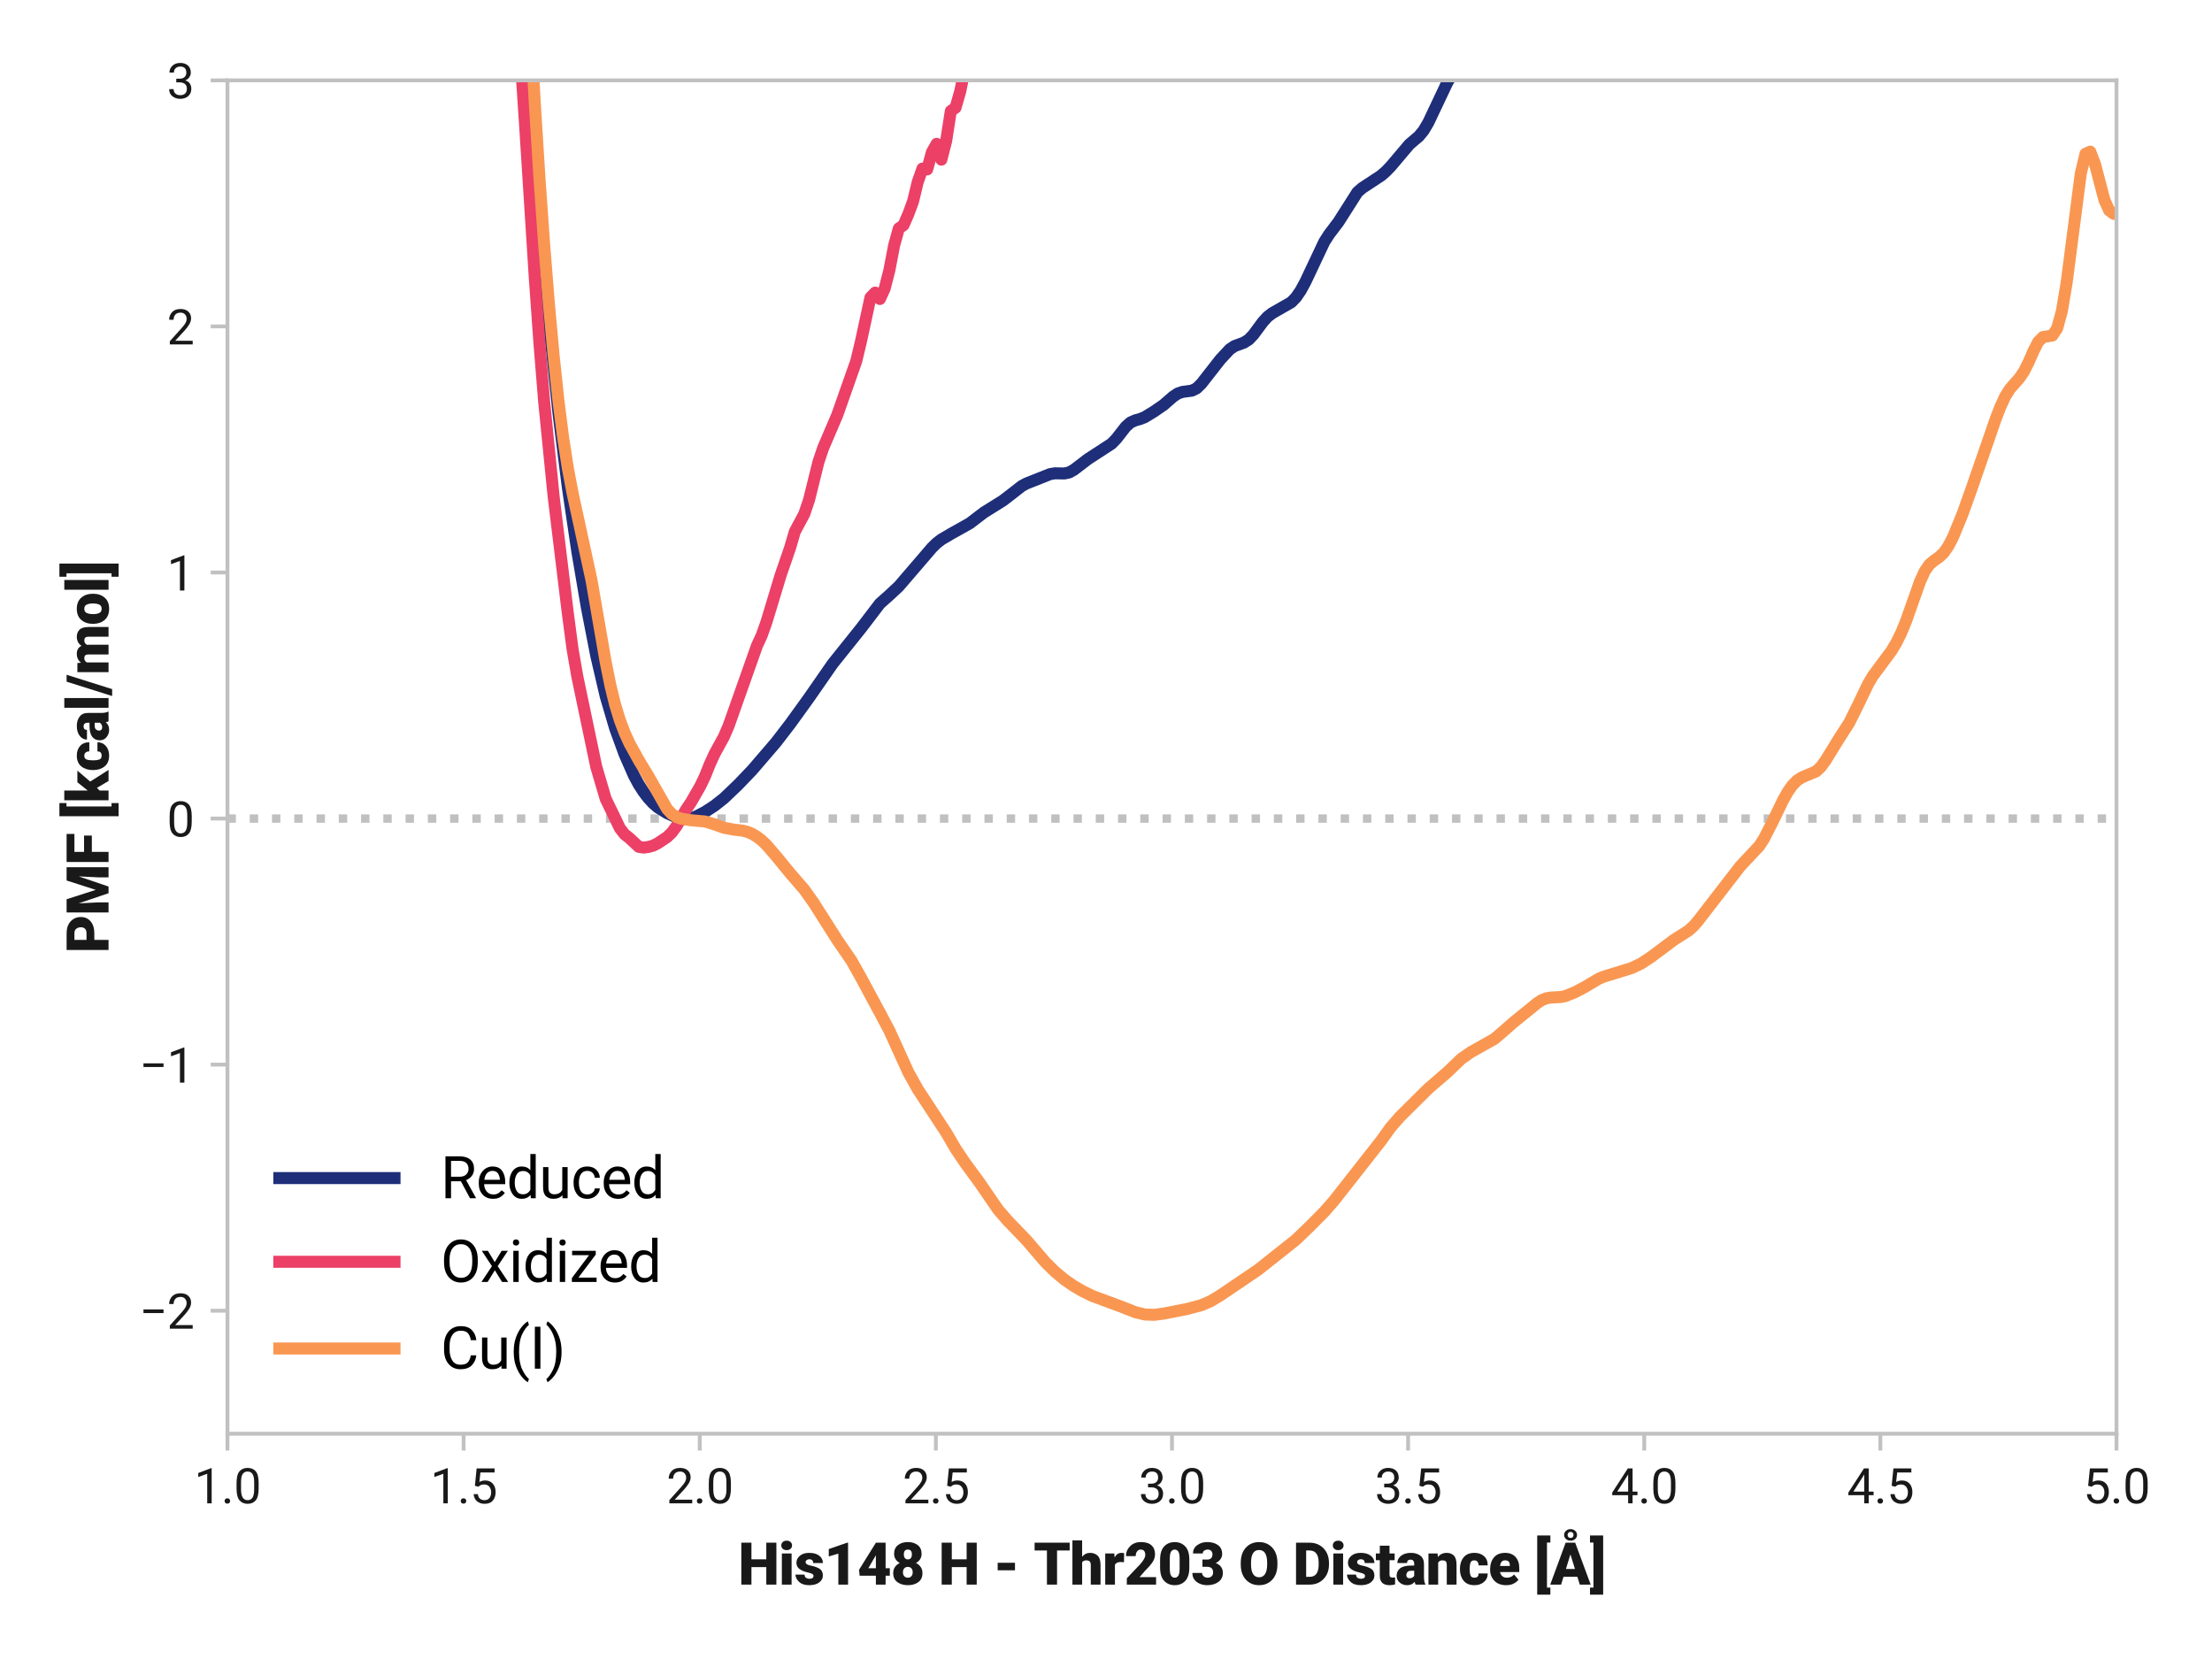 <?xml version="1.0" encoding="utf-8" standalone="no"?>
<!DOCTYPE svg PUBLIC "-//W3C//DTD SVG 1.1//EN"
  "http://www.w3.org/Graphics/SVG/1.1/DTD/svg11.dtd">
<svg xmlns:xlink="http://www.w3.org/1999/xlink" width="460.8pt" height="345.6pt" viewBox="0 0 460.8 345.6" xmlns="http://www.w3.org/2000/svg" version="1.1">
 <defs>
  <style type="text/css">*{stroke-linejoin: round; stroke-linecap: butt}</style>
 </defs>
 <g id="figure_1">
  <g id="patch_1">
   <path d="M 0 345.6 
L 460.8 345.6 
L 460.8 0 
L 0 0 
z
" style="fill: #ffffff"/>
  </g>
  <g id="axes_1">
   <g id="patch_2">
    <path d="M 47.387 298.672 
L 440.906 298.672 
L 440.906 16.74 
L 47.387 16.74 
z
" style="fill: #ffffff"/>
   </g>
   <g id="line2d_1">
    <path d="M 47.387 170.521 
L 440.906 170.521 
" clip-path="url(#p31563ee49c)" style="fill: none; stroke-dasharray: 1.75,2.888; stroke-dashoffset: 0; stroke: #c0c0c0; stroke-width: 1.75"/>
   </g>
   <g id="line2d_2">
    <path d="M 109.191 -1 
L 110.42 16.964 
L 112.39 43.544 
L 114.36 66.877 
L 116.329 85.94 
L 118.299 101.595 
L 120.269 114.909 
L 122.239 126.47 
L 124.208 136.591 
L 126.178 145.04 
L 128.148 151.733 
L 130.118 157.136 
L 132.088 161.613 
L 133.072 163.429 
L 134.057 164.957 
L 135.042 166.243 
L 136.027 167.316 
L 137.012 168.18 
L 138.982 169.406 
L 140.952 170.285 
L 141.936 170.549 
L 142.921 170.617 
L 143.906 170.474 
L 144.891 170.149 
L 146.861 169.139 
L 148.831 167.854 
L 150.801 166.306 
L 153.755 163.484 
L 156.71 160.398 
L 161.634 154.666 
L 164.589 150.825 
L 168.529 145.369 
L 173.453 138.274 
L 179.362 130.896 
L 183.302 125.735 
L 185.272 123.984 
L 187.241 122.146 
L 193.151 115.263 
L 194.136 114.115 
L 195.121 113.145 
L 196.105 112.387 
L 198.075 111.227 
L 202.015 109.015 
L 204.969 106.759 
L 208.909 104.301 
L 210.879 102.787 
L 212.849 101.247 
L 213.834 100.717 
L 218.758 98.765 
L 219.743 98.598 
L 221.713 98.632 
L 222.698 98.432 
L 223.682 97.895 
L 226.637 95.637 
L 231.562 92.432 
L 232.546 91.42 
L 234.516 88.892 
L 235.501 88.014 
L 236.486 87.571 
L 237.471 87.301 
L 238.456 86.915 
L 240.426 85.709 
L 242.395 84.352 
L 244.365 82.635 
L 245.35 81.977 
L 246.335 81.639 
L 248.305 81.378 
L 249.29 80.887 
L 250.274 79.919 
L 254.214 74.879 
L 256.184 72.76 
L 257.169 72.098 
L 259.138 71.373 
L 260.123 70.751 
L 261.108 69.72 
L 263.078 67.056 
L 264.063 65.978 
L 265.048 65.225 
L 268.987 62.974 
L 269.972 61.962 
L 270.957 60.525 
L 271.942 58.712 
L 275.882 50.368 
L 276.867 48.83 
L 278.836 46.232 
L 282.776 40.038 
L 283.761 39.177 
L 287.7 36.584 
L 288.685 35.729 
L 289.67 34.714 
L 293.61 30.062 
L 295.579 28.388 
L 296.564 27.191 
L 297.549 25.529 
L 301.489 17.202 
L 302.474 15.571 
L 303.459 13.609 
L 304.443 11.04 
L 306.413 5.059 
L 308.383 0.208 
L 308.915 -1 
L 308.915 -1 
" clip-path="url(#p31563ee49c)" style="fill: none; stroke: #1e2e79; stroke-width: 2.5; stroke-linecap: square"/>
   </g>
   <g id="line2d_3">
    <path d="M 107.598 -1 
L 109.435 26.844 
L 111.405 57.852 
L 112.39 71.709 
L 113.375 83.857 
L 115.344 103.528 
L 118.299 127.832 
L 119.284 135.273 
L 120.269 140.939 
L 124.208 159.723 
L 126.178 166.418 
L 128.148 170.471 
L 129.133 172.533 
L 130.118 173.798 
L 131.103 174.575 
L 133.072 176.409 
L 134.057 176.569 
L 135.042 176.436 
L 136.027 176.18 
L 137.012 175.68 
L 138.982 174.371 
L 139.967 173.409 
L 140.952 172.071 
L 142.921 168.646 
L 143.906 167.198 
L 145.876 163.775 
L 146.861 161.715 
L 147.846 159.241 
L 148.831 157.084 
L 150.801 153.482 
L 151.785 151.205 
L 157.695 134.497 
L 158.68 132.369 
L 159.665 129.589 
L 162.619 119.84 
L 164.589 114.114 
L 165.574 110.751 
L 167.544 107.071 
L 168.529 104.173 
L 170.498 96.234 
L 171.483 93.318 
L 174.438 86.399 
L 178.377 75.205 
L 179.362 71.094 
L 181.332 61.972 
L 182.317 60.954 
L 183.302 62.284 
L 184.287 60.14 
L 185.272 56.295 
L 186.257 51.145 
L 187.241 47.586 
L 188.226 46.895 
L 189.211 44.641 
L 190.196 41.978 
L 191.181 37.916 
L 192.166 35.118 
L 193.151 35.289 
L 194.136 31.696 
L 195.121 29.965 
L 196.105 33.259 
L 197.09 29.414 
L 198.075 23.127 
L 199.06 22.427 
L 200.045 18.979 
L 201.03 14.157 
L 202.015 5.749 
L 202.614 -1 
M 204.724 -1 
L 204.969 1.162 
L 205.954 4.776 
L 206.939 1.789 
L 207.588 -1 
L 207.588 -1 
" clip-path="url(#p31563ee49c)" style="fill: none; stroke: #ec4067; stroke-width: 2.5; stroke-linecap: square"/>
   </g>
   <g id="matplotlib.axis_1">
    <g id="xtick_1">
     <g id="line2d_4">
      <defs>
       <path id="md564993b83" d="M 0 0 
L 0 3.5 
" style="stroke: #c2c1c1; stroke-width: 0.8"/>
      </defs>
      <g>
       <use xlink:href="#md564993b83" x="47.387" y="298.672" style="fill: #c2c1c1; stroke: #c2c1c1; stroke-width: 0.8"/>
      </g>
     </g>
     <g id="text_1">
      <!-- 1.0 -->
      <g style="fill: #191919" transform="translate(40.448 313.172) scale(0.1 -0.1)">
       <defs>
        <path id="Roboto-Regular-31" d="M 2278 4575 
L 2278 0 
L 1700 0 
L 1700 3853 
L 534 3428 
L 534 3950 
L 2188 4575 
L 2278 4575 
z
" transform="scale(0.016)"/>
        <path id="Roboto-Regular-2e" d="M 450 306 
Q 450 453 542 554 
Q 634 656 809 656 
Q 984 656 1076 554 
Q 1169 453 1169 306 
Q 1169 163 1076 62 
Q 984 -38 809 -38 
Q 634 -38 542 62 
Q 450 163 450 306 
z
" transform="scale(0.016)"/>
        <path id="Roboto-Regular-30" d="M 3234 1944 
Q 3234 825 2848 381 
Q 2463 -63 1800 -63 
Q 1156 -63 764 368 
Q 372 800 359 1872 
L 359 2638 
Q 359 3753 750 4183 
Q 1141 4613 1794 4613 
Q 2447 4613 2834 4195 
Q 3222 3778 3234 2709 
L 3234 1944 
z
M 2653 2734 
Q 2653 3503 2434 3822 
Q 2216 4141 1794 4141 
Q 1388 4141 1167 3831 
Q 947 3522 941 2778 
L 941 1850 
Q 941 1088 1164 750 
Q 1388 413 1800 413 
Q 2222 413 2436 745 
Q 2650 1078 2653 1825 
L 2653 2734 
z
" transform="scale(0.016)"/>
       </defs>
       <use xlink:href="#Roboto-Regular-31"/>
       <use xlink:href="#Roboto-Regular-2e" x="56.201"/>
       <use xlink:href="#Roboto-Regular-30" x="82.568"/>
      </g>
     </g>
    </g>
    <g id="xtick_2">
     <g id="line2d_5">
      <g>
       <use xlink:href="#md564993b83" x="96.577" y="298.672" style="fill: #c2c1c1; stroke: #c2c1c1; stroke-width: 0.8"/>
      </g>
     </g>
     <g id="text_2">
      <!-- 1.5 -->
      <g style="fill: #191919" transform="translate(89.638 313.172) scale(0.1 -0.1)">
       <defs>
        <path id="Roboto-Regular-35" d="M 1109 2166 
L 647 2284 
L 875 4550 
L 3209 4550 
L 3209 4016 
L 1366 4016 
L 1228 2778 
Q 1572 2975 1988 2975 
Q 2616 2975 2980 2561 
Q 3344 2147 3344 1450 
Q 3344 797 2987 367 
Q 2631 -63 1903 -63 
Q 1350 -63 947 248 
Q 544 559 481 1197 
L 1031 1197 
Q 1141 413 1903 413 
Q 2313 413 2538 691 
Q 2763 969 2763 1444 
Q 2763 1872 2527 2164 
Q 2291 2456 1853 2456 
Q 1563 2456 1413 2378 
Q 1263 2300 1109 2166 
z
" transform="scale(0.016)"/>
       </defs>
       <use xlink:href="#Roboto-Regular-31"/>
       <use xlink:href="#Roboto-Regular-2e" x="56.201"/>
       <use xlink:href="#Roboto-Regular-35" x="82.568"/>
      </g>
     </g>
    </g>
    <g id="xtick_3">
     <g id="line2d_6">
      <g>
       <use xlink:href="#md564993b83" x="145.767" y="298.672" style="fill: #c2c1c1; stroke: #c2c1c1; stroke-width: 0.8"/>
      </g>
     </g>
     <g id="text_3">
      <!-- 2.0 -->
      <g style="fill: #191919" transform="translate(138.828 313.172) scale(0.1 -0.1)">
       <defs>
        <path id="Roboto-Regular-32" d="M 3359 475 
L 3359 0 
L 381 0 
L 381 416 
L 1925 2134 
Q 2306 2566 2439 2819 
Q 2572 3072 2572 3328 
Q 2572 3663 2364 3900 
Q 2156 4138 1778 4138 
Q 1322 4138 1097 3878 
Q 872 3619 872 3213 
L 294 3213 
Q 294 3788 672 4200 
Q 1050 4613 1778 4613 
Q 2422 4613 2786 4278 
Q 3150 3944 3150 3397 
Q 3150 2997 2903 2592 
Q 2656 2188 2297 1797 
L 1078 475 
L 3359 475 
z
" transform="scale(0.016)"/>
       </defs>
       <use xlink:href="#Roboto-Regular-32"/>
       <use xlink:href="#Roboto-Regular-2e" x="56.201"/>
       <use xlink:href="#Roboto-Regular-30" x="82.568"/>
      </g>
     </g>
    </g>
    <g id="xtick_4">
     <g id="line2d_7">
      <g>
       <use xlink:href="#md564993b83" x="194.956" y="298.672" style="fill: #c2c1c1; stroke: #c2c1c1; stroke-width: 0.8"/>
      </g>
     </g>
     <g id="text_4">
      <!-- 2.5 -->
      <g style="fill: #191919" transform="translate(188.017 313.172) scale(0.1 -0.1)">
       <use xlink:href="#Roboto-Regular-32"/>
       <use xlink:href="#Roboto-Regular-2e" x="56.201"/>
       <use xlink:href="#Roboto-Regular-35" x="82.568"/>
      </g>
     </g>
    </g>
    <g id="xtick_5">
     <g id="line2d_8">
      <g>
       <use xlink:href="#md564993b83" x="244.146" y="298.672" style="fill: #c2c1c1; stroke: #c2c1c1; stroke-width: 0.8"/>
      </g>
     </g>
     <g id="text_5">
      <!-- 3.0 -->
      <g style="fill: #191919" transform="translate(237.207 313.172) scale(0.1 -0.1)">
       <defs>
        <path id="Roboto-Regular-33" d="M 1222 2084 
L 1222 2559 
L 1647 2559 
Q 2094 2563 2312 2784 
Q 2531 3006 2531 3338 
Q 2531 4138 1738 4138 
Q 1369 4138 1141 3927 
Q 913 3716 913 3359 
L 334 3359 
Q 334 3881 720 4247 
Q 1106 4613 1738 4613 
Q 2353 4613 2733 4286 
Q 3113 3959 3113 3325 
Q 3113 3072 2942 2784 
Q 2772 2497 2397 2338 
Q 2850 2191 3015 1884 
Q 3181 1578 3181 1269 
Q 3181 631 2768 284 
Q 2356 -63 1741 -63 
Q 1147 -63 722 267 
Q 297 597 297 1203 
L 875 1203 
Q 875 844 1108 628 
Q 1341 413 1741 413 
Q 2138 413 2369 622 
Q 2600 831 2600 1256 
Q 2600 1681 2337 1882 
Q 2075 2084 1634 2084 
L 1222 2084 
z
" transform="scale(0.016)"/>
       </defs>
       <use xlink:href="#Roboto-Regular-33"/>
       <use xlink:href="#Roboto-Regular-2e" x="56.201"/>
       <use xlink:href="#Roboto-Regular-30" x="82.568"/>
      </g>
     </g>
    </g>
    <g id="xtick_6">
     <g id="line2d_9">
      <g>
       <use xlink:href="#md564993b83" x="293.336" y="298.672" style="fill: #c2c1c1; stroke: #c2c1c1; stroke-width: 0.8"/>
      </g>
     </g>
     <g id="text_6">
      <!-- 3.5 -->
      <g style="fill: #191919" transform="translate(286.397 313.172) scale(0.1 -0.1)">
       <use xlink:href="#Roboto-Regular-33"/>
       <use xlink:href="#Roboto-Regular-2e" x="56.201"/>
       <use xlink:href="#Roboto-Regular-35" x="82.568"/>
      </g>
     </g>
    </g>
    <g id="xtick_7">
     <g id="line2d_10">
      <g>
       <use xlink:href="#md564993b83" x="342.526" y="298.672" style="fill: #c2c1c1; stroke: #c2c1c1; stroke-width: 0.8"/>
      </g>
     </g>
     <g id="text_7">
      <!-- 4.0 -->
      <g style="fill: #191919" transform="translate(335.587 313.172) scale(0.1 -0.1)">
       <defs>
        <path id="Roboto-Regular-34" d="M 166 1397 
L 2203 4550 
L 2819 4550 
L 2819 1531 
L 3453 1531 
L 3453 1056 
L 2819 1056 
L 2819 0 
L 2241 0 
L 2241 1056 
L 166 1056 
L 166 1397 
z
M 822 1531 
L 2241 1531 
L 2241 3766 
L 2169 3638 
L 822 1531 
z
" transform="scale(0.016)"/>
       </defs>
       <use xlink:href="#Roboto-Regular-34"/>
       <use xlink:href="#Roboto-Regular-2e" x="56.201"/>
       <use xlink:href="#Roboto-Regular-30" x="82.568"/>
      </g>
     </g>
    </g>
    <g id="xtick_8">
     <g id="line2d_11">
      <g>
       <use xlink:href="#md564993b83" x="391.716" y="298.672" style="fill: #c2c1c1; stroke: #c2c1c1; stroke-width: 0.8"/>
      </g>
     </g>
     <g id="text_8">
      <!-- 4.5 -->
      <g style="fill: #191919" transform="translate(384.777 313.172) scale(0.1 -0.1)">
       <use xlink:href="#Roboto-Regular-34"/>
       <use xlink:href="#Roboto-Regular-2e" x="56.201"/>
       <use xlink:href="#Roboto-Regular-35" x="82.568"/>
      </g>
     </g>
    </g>
    <g id="xtick_9">
     <g id="line2d_12">
      <g>
       <use xlink:href="#md564993b83" x="440.906" y="298.672" style="fill: #c2c1c1; stroke: #c2c1c1; stroke-width: 0.8"/>
      </g>
     </g>
     <g id="text_9">
      <!-- 5.0 -->
      <g style="fill: #191919" transform="translate(433.966 313.172) scale(0.1 -0.1)">
       <use xlink:href="#Roboto-Regular-35"/>
       <use xlink:href="#Roboto-Regular-2e" x="56.201"/>
       <use xlink:href="#Roboto-Regular-30" x="82.568"/>
      </g>
     </g>
    </g>
    <g id="text_10">
     <!-- His148 H - Thr203 O Distance [Å] -->
     <g style="fill: #191919" transform="translate(153.766 330.103) scale(0.12 -0.12)">
      <defs>
       <path id="Roboto-Black-48" d="M 3056 0 
L 3056 1900 
L 1444 1900 
L 1444 0 
L 347 0 
L 347 4550 
L 1444 4550 
L 1444 2744 
L 3056 2744 
L 3056 4550 
L 4150 4550 
L 4150 0 
L 3056 0 
z
" transform="scale(0.016)"/>
       <path id="Roboto-Black-69" d="M 291 4253 
Q 291 4478 453 4622 
Q 616 4766 875 4766 
Q 1134 4766 1296 4622 
Q 1459 4478 1459 4253 
Q 1459 4028 1296 3884 
Q 1134 3741 875 3741 
Q 616 3741 453 3884 
Q 291 4028 291 4253 
z
M 1409 3381 
L 1409 0 
L 353 0 
L 353 3381 
L 1409 3381 
z
" transform="scale(0.016)"/>
       <path id="Roboto-Black-73" d="M 2069 950 
Q 2069 1084 1920 1167 
Q 1772 1250 1391 1334 
Q 897 1444 556 1689 
Q 216 1934 216 2375 
Q 216 2803 580 3123 
Q 944 3444 1609 3444 
Q 2291 3444 2689 3137 
Q 3088 2831 3088 2344 
L 2034 2344 
Q 2034 2750 1606 2750 
Q 1444 2750 1328 2662 
Q 1213 2575 1213 2428 
Q 1213 2166 1773 2059 
Q 2334 1953 2709 1728 
Q 3084 1503 3084 981 
Q 3084 534 2686 235 
Q 2288 -63 1606 -63 
Q 878 -63 495 306 
Q 113 675 113 1084 
L 1094 1084 
Q 1103 850 1251 742 
Q 1400 634 1634 634 
Q 2069 634 2069 950 
z
" transform="scale(0.016)"/>
       <path id="Roboto-Black-31" d="M 2613 4550 
L 2613 0 
L 1559 0 
L 1559 3363 
L 522 3059 
L 522 3859 
L 2516 4550 
L 2613 4550 
z
" transform="scale(0.016)"/>
       <path id="Roboto-Black-34" d="M 184 1609 
L 2009 4544 
L 2009 4550 
L 3063 4550 
L 3063 1778 
L 3522 1778 
L 3522 966 
L 3063 966 
L 3063 0 
L 2009 0 
L 2009 966 
L 247 966 
L 184 1609 
z
M 1191 1778 
L 2009 1778 
L 2009 3184 
L 1941 3072 
L 1191 1778 
z
" transform="scale(0.016)"/>
       <path id="Roboto-Black-38" d="M 3441 1253 
Q 3441 600 2992 268 
Q 2544 -63 1859 -63 
Q 1178 -63 722 268 
Q 266 600 266 1253 
Q 266 1631 459 1911 
Q 653 2191 981 2347 
Q 694 2500 528 2753 
Q 363 3006 363 3334 
Q 363 3959 783 4287 
Q 1203 4616 1853 4616 
Q 2509 4616 2928 4287 
Q 3347 3959 3347 3334 
Q 3347 3006 3183 2751 
Q 3019 2497 2734 2344 
Q 3059 2188 3250 1909 
Q 3441 1631 3441 1253 
z
M 2294 3278 
Q 2294 3803 1853 3803 
Q 1419 3803 1419 3278 
Q 1419 3034 1530 2884 
Q 1641 2734 1859 2734 
Q 2078 2734 2186 2884 
Q 2294 3034 2294 3278 
z
M 2381 1338 
Q 2381 1616 2237 1769 
Q 2094 1922 1853 1922 
Q 1619 1922 1470 1769 
Q 1322 1616 1322 1338 
Q 1322 1063 1470 906 
Q 1619 750 1859 750 
Q 2097 750 2239 906 
Q 2381 1063 2381 1338 
z
" transform="scale(0.016)"/>
       <path id="Roboto-Black-20" transform="scale(0.016)"/>
       <path id="Roboto-Black-2d" d="M 2353 2369 
L 2353 1553 
L 475 1553 
L 475 2369 
L 2353 2369 
z
" transform="scale(0.016)"/>
       <path id="Roboto-Black-54" d="M 116 3703 
L 116 4550 
L 3919 4550 
L 3919 3703 
L 2550 3703 
L 2550 0 
L 1453 0 
L 1453 3703 
L 116 3703 
z
" transform="scale(0.016)"/>
       <path id="Roboto-Black-68" d="M 1784 2631 
Q 1466 2631 1328 2428 
L 1328 0 
L 275 0 
L 275 4800 
L 1328 4800 
L 1328 3022 
Q 1669 3444 2191 3444 
Q 2691 3444 3006 3144 
Q 3322 2844 3325 2116 
L 3325 0 
L 2266 0 
L 2266 2106 
Q 2266 2416 2139 2523 
Q 2013 2631 1784 2631 
z
" transform="scale(0.016)"/>
       <path id="Roboto-Black-72" d="M 1994 2453 
Q 1500 2453 1359 2144 
L 1359 0 
L 306 0 
L 306 3381 
L 1291 3381 
L 1325 2950 
Q 1591 3444 2069 3444 
Q 2244 3444 2359 3406 
L 2341 2428 
L 1994 2453 
z
" transform="scale(0.016)"/>
       <path id="Roboto-Black-32" d="M 3456 813 
L 3456 0 
L 281 0 
L 281 688 
L 1744 2225 
Q 2284 2847 2284 3203 
Q 2284 3803 1784 3803 
Q 1538 3803 1391 3598 
Q 1244 3394 1244 3088 
L 188 3088 
Q 188 3716 636 4166 
Q 1084 4616 1809 4616 
Q 2563 4616 2952 4267 
Q 3341 3919 3341 3297 
Q 3341 2822 3052 2409 
Q 2763 1997 2250 1491 
L 1663 813 
L 3456 813 
z
" transform="scale(0.016)"/>
       <path id="Roboto-Black-30" d="M 3441 1859 
Q 3441 875 3000 406 
Q 2559 -63 1859 -63 
Q 1156 -63 712 406 
Q 269 875 269 1859 
L 269 2691 
Q 269 3675 709 4144 
Q 1150 4613 1853 4613 
Q 2553 4613 2997 4144 
Q 3441 3675 3441 2691 
L 3441 1859 
z
M 2388 2825 
Q 2388 3369 2244 3584 
Q 2100 3800 1853 3800 
Q 1609 3800 1467 3589 
Q 1325 3378 1322 2850 
L 1322 1731 
Q 1322 1178 1465 964 
Q 1609 750 1859 750 
Q 2100 750 2242 959 
Q 2384 1169 2388 1706 
L 2388 2825 
z
" transform="scale(0.016)"/>
       <path id="Roboto-Black-33" d="M 1241 1931 
L 1241 2716 
L 1738 2716 
Q 2328 2716 2328 3294 
Q 2328 3497 2198 3650 
Q 2069 3803 1791 3803 
Q 1600 3803 1437 3690 
Q 1275 3578 1275 3378 
L 219 3378 
Q 219 3956 681 4286 
Q 1144 4616 1756 4616 
Q 2481 4616 2931 4284 
Q 3381 3953 3381 3316 
Q 3381 3006 3190 2747 
Q 3000 2488 2681 2338 
Q 3041 2206 3248 1939 
Q 3456 1672 3456 1278 
Q 3456 638 2968 287 
Q 2481 -63 1756 -63 
Q 1375 -63 1006 75 
Q 638 213 394 506 
Q 150 800 150 1266 
L 1206 1266 
Q 1206 1047 1379 898 
Q 1553 750 1791 750 
Q 2081 750 2240 909 
Q 2400 1069 2400 1300 
Q 2400 1644 2228 1787 
Q 2056 1931 1753 1931 
L 1241 1931 
z
" transform="scale(0.016)"/>
       <path id="Roboto-Black-4f" d="M 4197 2181 
Q 4197 1138 3640 537 
Q 3084 -63 2213 -63 
Q 1334 -63 776 537 
Q 219 1138 219 2181 
L 219 2366 
Q 219 3409 773 4011 
Q 1328 4613 2206 4613 
Q 3078 4613 3637 4011 
Q 4197 3409 4197 2366 
L 4197 2181 
z
M 3084 2372 
Q 3084 3059 2865 3406 
Q 2647 3753 2206 3753 
Q 1388 3753 1338 2534 
L 1334 2181 
Q 1334 1513 1554 1153 
Q 1775 794 2213 794 
Q 2628 794 2854 1148 
Q 3081 1503 3084 2163 
L 3084 2372 
z
" transform="scale(0.016)"/>
       <path id="Roboto-Black-44" d="M 347 0 
L 347 4550 
L 1809 4550 
Q 2425 4550 2901 4273 
Q 3378 3997 3648 3505 
Q 3919 3013 3919 2369 
L 3919 2178 
Q 3919 1219 3333 611 
Q 2747 3 1831 0 
L 347 0 
z
M 1444 3703 
L 1444 844 
L 1825 844 
Q 2744 844 2797 2028 
L 2800 2375 
Q 2800 3675 1850 3703 
L 1444 3703 
z
" transform="scale(0.016)"/>
       <path id="Roboto-Black-74" d="M 2128 28 
Q 1850 -63 1534 -63 
Q 1025 -63 747 179 
Q 469 422 469 972 
L 469 2650 
L 41 2650 
L 41 3381 
L 469 3381 
L 469 4222 
L 1522 4222 
L 1522 3381 
L 2078 3381 
L 2078 2650 
L 1522 2650 
L 1522 1103 
Q 1522 900 1597 831 
Q 1672 763 1866 763 
Q 2019 763 2128 781 
L 2128 28 
z
" transform="scale(0.016)"/>
       <path id="Roboto-Black-61" d="M 2200 0 
Q 2141 122 2103 303 
Q 1813 -63 1291 -63 
Q 822 -63 483 220 
Q 144 503 144 953 
Q 144 1469 520 1764 
Q 897 2059 1694 2066 
L 2053 2066 
L 2053 2244 
Q 2053 2709 1650 2709 
Q 1275 2709 1275 2341 
L 222 2341 
Q 222 2813 625 3128 
Q 1028 3444 1706 3444 
Q 2309 3444 2711 3142 
Q 3113 2841 3113 2238 
L 3113 766 
Q 3119 306 3256 53 
L 3256 0 
L 2200 0 
z
M 1541 688 
Q 1734 688 1865 770 
Q 1997 853 2053 956 
L 2053 1503 
L 1722 1503 
Q 1425 1503 1311 1351 
Q 1197 1200 1197 1009 
Q 1197 866 1295 777 
Q 1394 688 1541 688 
z
" transform="scale(0.016)"/>
       <path id="Roboto-Black-6e" d="M 1788 2631 
Q 1478 2631 1331 2391 
L 1331 0 
L 278 0 
L 278 3381 
L 1266 3381 
L 1300 2988 
Q 1653 3444 2263 3444 
Q 2731 3444 3026 3156 
Q 3322 2869 3325 2144 
L 3325 0 
L 2266 0 
L 2266 2131 
Q 2266 2438 2141 2534 
Q 2016 2631 1788 2631 
z
" transform="scale(0.016)"/>
       <path id="Roboto-Black-63" d="M 1725 750 
Q 2197 750 2188 1206 
L 3178 1206 
Q 3181 634 2770 285 
Q 2359 -63 1750 -63 
Q 956 -63 561 428 
Q 166 919 166 1653 
L 166 1725 
Q 166 2459 561 2951 
Q 956 3444 1744 3444 
Q 2375 3444 2778 3087 
Q 3181 2731 3178 2088 
L 2188 2088 
Q 2194 2316 2076 2473 
Q 1959 2631 1719 2631 
Q 1400 2631 1309 2372 
Q 1219 2113 1219 1653 
Q 1219 1278 1306 1014 
Q 1394 750 1725 750 
z
" transform="scale(0.016)"/>
       <path id="Roboto-Black-65" d="M 3266 531 
Q 3109 309 2765 123 
Q 2422 -63 1934 -63 
Q 1109 -63 651 421 
Q 194 906 191 1569 
L 191 1697 
Q 191 2438 600 2941 
Q 1009 3444 1822 3444 
Q 2541 3444 2948 2997 
Q 3356 2550 3356 1788 
L 3356 1359 
L 1266 1359 
Q 1322 1078 1512 914 
Q 1703 750 2003 750 
Q 2506 750 2788 1100 
L 3266 531 
z
M 1813 2631 
Q 1544 2631 1422 2457 
Q 1300 2284 1266 2019 
L 2328 2019 
L 2328 2100 
Q 2334 2631 1813 2631 
z
" transform="scale(0.016)"/>
       <path id="Roboto-Black-5b" d="M 1766 5331 
L 1766 4563 
L 1397 4563 
L 1397 -325 
L 1766 -325 
L 1766 -1091 
L 338 -1091 
L 338 5331 
L 1766 5331 
z
" transform="scale(0.016)"/>
       <path id="Roboto-Black-c5" d="M -13 0 
L 1659 4550 
L 2694 4550 
L 4375 0 
L 3194 0 
L 2931 850 
L 1428 850 
L 1166 0 
L -13 0 
z
M 1691 1697 
L 2669 1697 
L 2178 3281 
L 1691 1697 
z
M 1492 5388 
Q 1492 5644 1690 5833 
Q 1889 6022 2192 6022 
Q 2498 6022 2696 5833 
Q 2895 5644 2895 5388 
Q 2895 5132 2696 4949 
Q 2498 4766 2192 4766 
Q 1889 4766 1690 4949 
Q 1492 5132 1492 5388 
z
M 1870 5387 
Q 1870 5250 1956 5156 
Q 2042 5063 2192 5063 
Q 2345 5063 2431 5156 
Q 2517 5250 2517 5387 
Q 2517 5525 2431 5622 
Q 2345 5719 2192 5719 
Q 2042 5719 1956 5622 
Q 1870 5525 1870 5387 
z
" transform="scale(0.016)"/>
       <path id="Roboto-Black-5d" d="M 44 4563 
L 44 5331 
L 1472 5331 
L 1472 -1091 
L 44 -1091 
L 44 -325 
L 419 -325 
L 419 4563 
L 44 4563 
z
" transform="scale(0.016)"/>
      </defs>
      <use xlink:href="#Roboto-Black-48"/>
      <use xlink:href="#Roboto-Black-69" x="70.264"/>
      <use xlink:href="#Roboto-Black-73" x="97.754"/>
      <use xlink:href="#Roboto-Black-31" x="149.023"/>
      <use xlink:href="#Roboto-Black-34" x="206.982"/>
      <use xlink:href="#Roboto-Black-38" x="264.941"/>
      <use xlink:href="#Roboto-Black-20" x="322.9"/>
      <use xlink:href="#Roboto-Black-48" x="347.803"/>
      <use xlink:href="#Roboto-Black-20" x="418.066"/>
      <use xlink:href="#Roboto-Black-2d" x="442.969"/>
      <use xlink:href="#Roboto-Black-20" x="487.939"/>
      <use xlink:href="#Roboto-Black-54" x="512.842"/>
      <use xlink:href="#Roboto-Black-68" x="575.928"/>
      <use xlink:href="#Roboto-Black-72" x="632.373"/>
      <use xlink:href="#Roboto-Black-32" x="670.264"/>
      <use xlink:href="#Roboto-Black-30" x="728.223"/>
      <use xlink:href="#Roboto-Black-33" x="786.182"/>
      <use xlink:href="#Roboto-Black-20" x="844.141"/>
      <use xlink:href="#Roboto-Black-4f" x="869.043"/>
      <use xlink:href="#Roboto-Black-20" x="938.086"/>
      <use xlink:href="#Roboto-Black-44" x="962.988"/>
      <use xlink:href="#Roboto-Black-69" x="1027.686"/>
      <use xlink:href="#Roboto-Black-73" x="1055.176"/>
      <use xlink:href="#Roboto-Black-74" x="1106.445"/>
      <use xlink:href="#Roboto-Black-61" x="1140.82"/>
      <use xlink:href="#Roboto-Black-6e" x="1193.945"/>
      <use xlink:href="#Roboto-Black-63" x="1250.391"/>
      <use xlink:href="#Roboto-Black-65" x="1302.393"/>
      <use xlink:href="#Roboto-Black-20" x="1356.885"/>
      <use xlink:href="#Roboto-Black-5b" x="1381.787"/>
      <use xlink:href="#Roboto-Black-c5" x="1410.01"/>
      <use xlink:href="#Roboto-Black-5d" x="1478.125"/>
     </g>
    </g>
   </g>
   <g id="matplotlib.axis_2">
    <g id="ytick_1">
     <g id="line2d_13">
      <defs>
       <path id="mcfafce6e08" d="M 0 0 
L -3.5 0 
" style="stroke: #c2c1c1; stroke-width: 0.8"/>
      </defs>
      <g>
       <use xlink:href="#mcfafce6e08" x="47.387" y="273.042" style="fill: #c2c1c1; stroke: #c2c1c1; stroke-width: 0.8"/>
      </g>
     </g>
     <g id="text_11">
      <!-- −2 -->
      <g style="fill: #191919" transform="translate(29.049 276.792) scale(0.1 -0.1)">
       <defs>
        <path id="Roboto-Regular-2212" d="M 3134 2509 
L 3134 2034 
L 525 2034 
L 525 2509 
L 3134 2509 
z
" transform="scale(0.016)"/>
       </defs>
       <use xlink:href="#Roboto-Regular-2212"/>
       <use xlink:href="#Roboto-Regular-32" x="57.178"/>
      </g>
     </g>
    </g>
    <g id="ytick_2">
     <g id="line2d_14">
      <g>
       <use xlink:href="#mcfafce6e08" x="47.387" y="221.781" style="fill: #c2c1c1; stroke: #c2c1c1; stroke-width: 0.8"/>
      </g>
     </g>
     <g id="text_12">
      <!-- −1 -->
      <g style="fill: #191919" transform="translate(29.049 225.531) scale(0.1 -0.1)">
       <use xlink:href="#Roboto-Regular-2212"/>
       <use xlink:href="#Roboto-Regular-31" x="57.178"/>
      </g>
     </g>
    </g>
    <g id="ytick_3">
     <g id="line2d_15">
      <g>
       <use xlink:href="#mcfafce6e08" x="47.387" y="170.521" style="fill: #c2c1c1; stroke: #c2c1c1; stroke-width: 0.8"/>
      </g>
     </g>
     <g id="text_13">
      <!-- 0 -->
      <g style="fill: #191919" transform="translate(34.767 174.271) scale(0.1 -0.1)">
       <use xlink:href="#Roboto-Regular-30"/>
      </g>
     </g>
    </g>
    <g id="ytick_4">
     <g id="line2d_16">
      <g>
       <use xlink:href="#mcfafce6e08" x="47.387" y="119.261" style="fill: #c2c1c1; stroke: #c2c1c1; stroke-width: 0.8"/>
      </g>
     </g>
     <g id="text_14">
      <!-- 1 -->
      <g style="fill: #191919" transform="translate(34.767 123.011) scale(0.1 -0.1)">
       <use xlink:href="#Roboto-Regular-31"/>
      </g>
     </g>
    </g>
    <g id="ytick_5">
     <g id="line2d_17">
      <g>
       <use xlink:href="#mcfafce6e08" x="47.387" y="68" style="fill: #c2c1c1; stroke: #c2c1c1; stroke-width: 0.8"/>
      </g>
     </g>
     <g id="text_15">
      <!-- 2 -->
      <g style="fill: #191919" transform="translate(34.767 71.75) scale(0.1 -0.1)">
       <use xlink:href="#Roboto-Regular-32"/>
      </g>
     </g>
    </g>
    <g id="ytick_6">
     <g id="line2d_18">
      <g>
       <use xlink:href="#mcfafce6e08" x="47.387" y="16.74" style="fill: #c2c1c1; stroke: #c2c1c1; stroke-width: 0.8"/>
      </g>
     </g>
     <g id="text_16">
      <!-- 3 -->
      <g style="fill: #191919" transform="translate(34.767 20.49) scale(0.1 -0.1)">
       <use xlink:href="#Roboto-Regular-33"/>
      </g>
     </g>
    </g>
    <g id="text_17">
     <!-- PMF [kcal/mol] -->
     <g style="fill: #191919" transform="translate(22.612 198.569) rotate(-90) scale(0.12 -0.12)">
      <defs>
       <path id="Roboto-Black-50" d="M 1444 1544 
L 1444 0 
L 347 0 
L 347 4550 
L 2163 4550 
Q 2981 4550 3453 4112 
Q 3925 3675 3925 3006 
Q 3925 2344 3453 1944 
Q 2981 1544 2163 1544 
L 1444 1544 
z
M 1444 3703 
L 1444 2391 
L 2163 2391 
Q 2506 2391 2661 2562 
Q 2816 2734 2816 3000 
Q 2816 3278 2661 3490 
Q 2506 3703 2163 3703 
L 1444 3703 
z
" transform="scale(0.016)"/>
       <path id="Roboto-Black-4d" d="M 2800 1384 
L 3816 4550 
L 5256 4550 
L 5256 0 
L 4156 0 
L 4156 1063 
L 4263 3238 
L 3163 0 
L 2438 0 
L 1338 3238 
L 1444 1063 
L 1444 0 
L 347 0 
L 347 4550 
L 1784 4550 
L 2800 1384 
z
" transform="scale(0.016)"/>
       <path id="Roboto-Black-46" d="M 347 0 
L 347 4550 
L 3391 4550 
L 3391 3703 
L 1444 3703 
L 1444 2656 
L 3213 2656 
L 3213 1813 
L 1444 1813 
L 1444 0 
L 347 0 
z
" transform="scale(0.016)"/>
       <path id="Roboto-Black-6b" d="M 2394 0 
L 1653 1259 
L 1359 966 
L 1359 0 
L 306 0 
L 306 4803 
L 1359 4803 
L 1359 2256 
L 2259 3381 
L 3522 3381 
L 2334 1991 
L 3600 0 
L 2394 0 
z
" transform="scale(0.016)"/>
       <path id="Roboto-Black-6c" d="M 1409 4800 
L 1409 0 
L 353 0 
L 353 4800 
L 1409 4800 
z
" transform="scale(0.016)"/>
       <path id="Roboto-Black-2f" d="M 2216 4550 
L 659 -391 
L -91 -391 
L 1466 4550 
L 2216 4550 
z
" transform="scale(0.016)"/>
       <path id="Roboto-Black-6d" d="M 1819 2631 
Q 1522 2631 1359 2353 
L 1359 0 
L 306 0 
L 306 3381 
L 1294 3381 
L 1331 2984 
Q 1681 3444 2294 3444 
Q 2925 3444 3159 2934 
Q 3500 3444 4150 3444 
Q 4609 3444 4906 3156 
Q 5203 2869 5206 2144 
L 5206 0 
L 4150 0 
L 4150 2128 
Q 4150 2444 4042 2537 
Q 3934 2631 3747 2631 
Q 3431 2631 3278 2353 
L 3281 0 
L 2228 0 
L 2228 2122 
Q 2228 2444 2120 2537 
Q 2013 2631 1819 2631 
z
" transform="scale(0.016)"/>
       <path id="Roboto-Black-6f" d="M 166 1722 
Q 166 2463 583 2953 
Q 1000 3444 1794 3444 
Q 2591 3444 3009 2953 
Q 3428 2463 3428 1722 
L 3428 1656 
Q 3428 916 3011 426 
Q 2594 -63 1800 -63 
Q 1013 -63 595 414 
Q 178 891 166 1616 
L 166 1722 
z
M 1219 1656 
Q 1219 1275 1339 1012 
Q 1459 750 1800 750 
Q 2131 750 2253 1011 
Q 2375 1272 2375 1722 
Q 2375 2094 2254 2362 
Q 2134 2631 1794 2631 
Q 1463 2631 1341 2364 
Q 1219 2097 1219 1656 
z
" transform="scale(0.016)"/>
      </defs>
      <use xlink:href="#Roboto-Black-50"/>
      <use xlink:href="#Roboto-Black-4d" x="65.137"/>
      <use xlink:href="#Roboto-Black-46" x="152.783"/>
      <use xlink:href="#Roboto-Black-20" x="207.471"/>
      <use xlink:href="#Roboto-Black-5b" x="232.373"/>
      <use xlink:href="#Roboto-Black-6b" x="260.596"/>
      <use xlink:href="#Roboto-Black-63" x="315.283"/>
      <use xlink:href="#Roboto-Black-61" x="367.285"/>
      <use xlink:href="#Roboto-Black-6c" x="420.41"/>
      <use xlink:href="#Roboto-Black-2f" x="447.9"/>
      <use xlink:href="#Roboto-Black-6d" x="483.008"/>
      <use xlink:href="#Roboto-Black-6f" x="569.141"/>
      <use xlink:href="#Roboto-Black-6c" x="625.342"/>
      <use xlink:href="#Roboto-Black-5d" x="652.832"/>
     </g>
    </g>
   </g>
   <g id="line2d_19">
    <path d="M 110.207 -1 
L 110.42 3.472 
L 111.405 21.458 
L 112.39 37.235 
L 113.375 51.159 
L 114.36 63.454 
L 115.344 74.214 
L 116.329 83.455 
L 117.314 91.198 
L 118.299 97.548 
L 119.284 102.748 
L 123.224 120.883 
L 126.178 137.936 
L 127.163 142.801 
L 128.148 146.814 
L 129.133 150.032 
L 130.118 152.632 
L 131.103 154.807 
L 133.072 158.38 
L 135.042 161.623 
L 138.982 168.543 
L 139.967 169.58 
L 140.952 170.21 
L 141.936 170.558 
L 143.906 170.871 
L 146.861 171.128 
L 148.831 171.727 
L 150.801 172.44 
L 152.77 172.808 
L 154.74 173.044 
L 155.725 173.299 
L 156.71 173.719 
L 157.695 174.314 
L 158.68 175.077 
L 159.665 176.006 
L 161.634 178.29 
L 164.589 181.9 
L 167.544 185.313 
L 169.513 188.092 
L 174.438 195.842 
L 177.393 200.146 
L 179.362 203.662 
L 183.302 210.979 
L 185.272 214.7 
L 187.241 219.02 
L 189.211 223.365 
L 191.181 226.901 
L 197.09 235.921 
L 199.06 239.295 
L 201.03 242.228 
L 203.985 246.257 
L 207.924 251.989 
L 209.894 254.265 
L 213.834 258.353 
L 217.773 262.95 
L 219.743 264.888 
L 221.713 266.534 
L 223.682 267.905 
L 225.652 269.041 
L 227.622 269.997 
L 230.577 271.087 
L 233.531 272.182 
L 236.486 273.342 
L 238.456 273.83 
L 240.426 273.9 
L 242.395 273.648 
L 247.32 272.675 
L 250.274 271.896 
L 252.244 271.038 
L 254.214 269.848 
L 262.093 264.512 
L 269.972 258.26 
L 272.927 255.41 
L 275.882 252.43 
L 277.851 250.184 
L 287.7 237.638 
L 289.67 234.891 
L 291.64 232.629 
L 297.549 226.774 
L 301.489 223.371 
L 304.443 220.549 
L 306.413 219.176 
L 311.338 216.412 
L 313.307 214.711 
L 315.277 212.985 
L 319.217 209.792 
L 320.202 208.978 
L 321.187 208.335 
L 322.171 207.949 
L 323.156 207.799 
L 325.126 207.695 
L 326.111 207.495 
L 328.081 206.705 
L 330.051 205.665 
L 333.005 203.912 
L 333.99 203.486 
L 339.899 201.667 
L 341.869 200.724 
L 343.839 199.438 
L 348.764 195.761 
L 351.718 193.881 
L 352.703 193.009 
L 353.688 191.896 
L 362.552 180.427 
L 366.492 176.226 
L 367.476 174.707 
L 369.446 170.845 
L 371.416 166.746 
L 372.401 164.993 
L 373.386 163.588 
L 374.371 162.58 
L 375.356 161.944 
L 378.31 160.703 
L 379.295 159.786 
L 380.28 158.445 
L 383.235 153.655 
L 385.204 150.609 
L 387.174 146.636 
L 389.144 142.521 
L 390.129 140.845 
L 392.099 138.187 
L 394.068 135.52 
L 395.053 133.866 
L 396.038 131.878 
L 397.023 129.501 
L 399.978 121.15 
L 400.963 118.99 
L 401.948 117.58 
L 402.932 116.754 
L 403.917 116.086 
L 404.902 115.158 
L 405.887 113.748 
L 406.872 111.849 
L 408.842 107.046 
L 410.812 101.521 
L 415.736 87.28 
L 416.721 84.743 
L 417.706 82.608 
L 418.691 81.024 
L 420.661 78.792 
L 421.645 77.35 
L 422.63 75.382 
L 423.615 73.123 
L 424.6 71.199 
L 425.585 70.217 
L 427.555 69.895 
L 428.54 68.407 
L 429.525 64.821 
L 430.509 58.963 
L 433.464 36.148 
L 434.449 32.033 
L 435.434 31.59 
L 436.419 34.167 
L 438.389 41.648 
L 439.373 43.836 
L 440.358 44.551 
L 442.328 44.321 
L 443.313 44.749 
L 445.283 46.196 
L 446.268 46.292 
L 447.253 45.622 
L 448.237 44.042 
L 449.222 41.282 
L 450.207 36.894 
L 451.192 30.49 
L 453.162 14.497 
L 454.147 11.222 
L 455.132 14.738 
L 456.117 21.553 
L 457.101 27.348 
L 458.086 30.151 
L 459.071 29.603 
L 460.056 26.159 
L 461.8 16.32 
L 461.8 16.32 
" clip-path="url(#p31563ee49c)" style="fill: none; stroke: #f99752; stroke-width: 2.5; stroke-linecap: square"/>
   </g>
   <g id="patch_3">
    <path d="M 47.387 298.672 
L 47.387 16.74 
" style="fill: none; stroke: #c2c1c1; stroke-width: 0.8; stroke-linejoin: miter; stroke-linecap: square"/>
   </g>
   <g id="patch_4">
    <path d="M 440.906 298.672 
L 440.906 16.74 
" style="fill: none; stroke: #c2c1c1; stroke-width: 0.8; stroke-linejoin: miter; stroke-linecap: square"/>
   </g>
   <g id="patch_5">
    <path d="M 47.387 298.672 
L 440.906 298.672 
" style="fill: none; stroke: #c2c1c1; stroke-width: 0.8; stroke-linejoin: miter; stroke-linecap: square"/>
   </g>
   <g id="patch_6">
    <path d="M 47.387 16.74 
L 440.906 16.74 
" style="fill: none; stroke: #c2c1c1; stroke-width: 0.8; stroke-linejoin: miter; stroke-linecap: square"/>
   </g>
   <g id="legend_1">
    <g id="line2d_20">
     <path d="M 58.187 245.416 
L 70.187 245.416 
L 82.187 245.416 
" style="fill: none; stroke: #1e2e79; stroke-width: 2.5; stroke-linecap: square"/>
    </g>
    <g id="text_18">
     <!-- Reduced -->
     <g transform="translate(91.787 249.616) scale(0.12 -0.12)">
      <defs>
       <path id="Roboto-Regular-52" d="M 3188 0 
L 2200 1844 
L 1131 1844 
L 1131 0 
L 528 0 
L 528 4550 
L 2034 4550 
Q 2800 4550 3214 4200 
Q 3628 3850 3628 3184 
Q 3628 2759 3398 2442 
Q 3169 2125 2763 1969 
L 3831 38 
L 3831 0 
L 3188 0 
z
M 1131 4056 
L 1131 2334 
L 2053 2334 
Q 2538 2334 2783 2582 
Q 3028 2831 3028 3184 
Q 3028 3578 2792 3817 
Q 2556 4056 2034 4056 
L 1131 4056 
z
" transform="scale(0.016)"/>
       <path id="Roboto-Regular-65" d="M 3116 591 
Q 2950 341 2647 139 
Q 2344 -63 1844 -63 
Q 1138 -63 714 396 
Q 291 856 291 1572 
L 291 1703 
Q 291 2256 502 2645 
Q 713 3034 1050 3239 
Q 1388 3444 1769 3444 
Q 2494 3444 2826 2970 
Q 3159 2497 3159 1788 
L 3159 1528 
L 872 1528 
Q 884 1063 1148 736 
Q 1413 409 1875 409 
Q 2181 409 2393 534 
Q 2606 659 2766 869 
L 3116 591 
z
M 1769 2969 
Q 1425 2969 1187 2719 
Q 950 2469 891 2000 
L 2581 2000 
L 2581 2044 
Q 2559 2381 2386 2675 
Q 2213 2969 1769 2969 
z
" transform="scale(0.016)"/>
       <path id="Roboto-Regular-64" d="M 2622 0 
L 2594 363 
Q 2247 -63 1628 -63 
Q 1034 -63 668 418 
Q 303 900 297 1628 
L 297 1719 
Q 297 2494 664 2969 
Q 1031 3444 1634 3444 
Q 2231 3444 2572 3044 
L 2572 4800 
L 3153 4800 
L 3153 0 
L 2622 0 
z
M 878 1653 
Q 878 1150 1090 789 
Q 1303 428 1772 428 
Q 2309 428 2572 919 
L 2572 2475 
Q 2313 2956 1778 2956 
Q 1306 2956 1092 2589 
Q 878 2222 878 1719 
L 878 1653 
z
" transform="scale(0.016)"/>
       <path id="Roboto-Regular-75" d="M 2538 0 
L 2525 334 
Q 2194 -63 1538 -63 
Q 1041 -63 734 231 
Q 428 525 428 1200 
L 428 3381 
L 1006 3381 
L 1006 1194 
Q 1006 738 1198 583 
Q 1391 428 1628 428 
Q 2281 428 2509 919 
L 2509 3381 
L 3091 3381 
L 3091 0 
L 2538 0 
z
" transform="scale(0.016)"/>
       <path id="Roboto-Regular-63" d="M 1794 413 
Q 2103 413 2336 597 
Q 2569 781 2591 1069 
L 3141 1069 
Q 3119 616 2725 276 
Q 2331 -63 1794 -63 
Q 1031 -63 661 440 
Q 291 944 291 1625 
L 291 1756 
Q 291 2438 661 2941 
Q 1031 3444 1794 3444 
Q 2388 3444 2753 3092 
Q 3119 2741 3141 2219 
L 2591 2219 
Q 2569 2531 2355 2750 
Q 2141 2969 1794 2969 
Q 1438 2969 1236 2787 
Q 1034 2606 951 2328 
Q 869 2050 869 1756 
L 869 1625 
Q 869 1328 950 1050 
Q 1031 772 1232 592 
Q 1434 413 1794 413 
z
" transform="scale(0.016)"/>
      </defs>
      <use xlink:href="#Roboto-Regular-52"/>
      <use xlink:href="#Roboto-Regular-65" x="61.621"/>
      <use xlink:href="#Roboto-Regular-64" x="114.648"/>
      <use xlink:href="#Roboto-Regular-75" x="171.045"/>
      <use xlink:href="#Roboto-Regular-63" x="226.172"/>
      <use xlink:href="#Roboto-Regular-65" x="278.516"/>
      <use xlink:href="#Roboto-Regular-64" x="331.543"/>
     </g>
    </g>
    <g id="line2d_21">
     <path d="M 58.187 262.854 
L 70.187 262.854 
L 82.187 262.854 
" style="fill: none; stroke: #ec4067; stroke-width: 2.5; stroke-linecap: square"/>
    </g>
    <g id="text_19">
     <!-- Oxidized -->
     <g transform="translate(91.787 267.054) scale(0.12 -0.12)">
      <defs>
       <path id="Roboto-Regular-4f" d="M 4031 2131 
Q 4031 1106 3534 521 
Q 3038 -63 2206 -63 
Q 1397 -63 884 521 
Q 372 1106 372 2131 
L 372 2419 
Q 372 3441 881 4027 
Q 1391 4613 2200 4613 
Q 3025 4613 3523 4036 
Q 4022 3459 4031 2456 
L 4031 2131 
z
M 3434 2425 
Q 3434 3238 3109 3669 
Q 2784 4100 2200 4100 
Q 1641 4100 1305 3669 
Q 969 3238 969 2425 
L 969 2131 
Q 969 1313 1308 880 
Q 1647 447 2206 447 
Q 2794 447 3114 880 
Q 3434 1313 3434 2131 
L 3434 2425 
z
" transform="scale(0.016)"/>
       <path id="Roboto-Regular-78" d="M 831 3381 
L 1572 2150 
L 2322 3381 
L 3000 3381 
L 1894 1713 
L 3034 0 
L 2366 0 
L 1584 1269 
L 803 0 
L 131 0 
L 1269 1713 
L 166 3381 
L 831 3381 
z
" transform="scale(0.016)"/>
       <path id="Roboto-Regular-69" d="M 444 4278 
Q 444 4419 530 4516 
Q 616 4613 784 4613 
Q 950 4613 1039 4516 
Q 1128 4419 1128 4278 
Q 1128 4144 1039 4048 
Q 950 3953 784 3953 
Q 616 3953 530 4048 
Q 444 4144 444 4278 
z
M 1069 3381 
L 1069 0 
L 488 0 
L 488 3381 
L 1069 3381 
z
" transform="scale(0.016)"/>
       <path id="Roboto-Regular-7a" d="M 303 2903 
L 303 3381 
L 2869 3381 
L 2869 2972 
L 988 475 
L 2959 475 
L 2959 0 
L 278 0 
L 278 425 
L 2141 2903 
L 303 2903 
z
" transform="scale(0.016)"/>
      </defs>
      <use xlink:href="#Roboto-Regular-4f"/>
      <use xlink:href="#Roboto-Regular-78" x="68.799"/>
      <use xlink:href="#Roboto-Regular-69" x="118.408"/>
      <use xlink:href="#Roboto-Regular-64" x="142.725"/>
      <use xlink:href="#Roboto-Regular-69" x="199.121"/>
      <use xlink:href="#Roboto-Regular-7a" x="223.438"/>
      <use xlink:href="#Roboto-Regular-65" x="273.047"/>
      <use xlink:href="#Roboto-Regular-64" x="326.074"/>
     </g>
    </g>
    <g id="line2d_22">
     <path d="M 58.187 280.918 
L 70.187 280.918 
L 82.187 280.918 
" style="fill: none; stroke: #f99752; stroke-width: 2.5; stroke-linecap: square"/>
    </g>
    <g id="text_20">
     <!-- Cu(I) -->
     <g transform="translate(91.787 285.118) scale(0.12 -0.12)">
      <defs>
       <path id="Roboto-Regular-43" d="M 3275 1447 
L 3875 1447 
Q 3806 800 3387 368 
Q 2969 -63 2150 -63 
Q 1356 -63 870 504 
Q 384 1072 375 2013 
L 375 2500 
Q 375 3456 867 4034 
Q 1359 4613 2203 4613 
Q 2975 4613 3390 4188 
Q 3806 3763 3875 3091 
L 3275 3091 
Q 3206 3566 2968 3842 
Q 2731 4119 2203 4119 
Q 1600 4119 1287 3675 
Q 975 3231 975 2506 
L 975 2047 
Q 975 1375 1259 901 
Q 1544 428 2150 428 
Q 2725 428 2961 697 
Q 3197 966 3275 1447 
z
" transform="scale(0.016)"/>
       <path id="Roboto-Regular-28" d="M 419 1850 
Q 419 2756 678 3434 
Q 938 4113 1294 4541 
Q 1650 4969 1947 5134 
L 2069 4753 
Q 1700 4475 1348 3761 
Q 997 3047 997 1813 
Q 997 625 1348 -97 
Q 1700 -819 2069 -1119 
L 1947 -1469 
Q 1650 -1306 1294 -878 
Q 938 -450 678 226 
Q 419 903 419 1850 
z
" transform="scale(0.016)"/>
       <path id="Roboto-Regular-49" d="M 1175 4550 
L 1175 0 
L 572 0 
L 572 4550 
L 1175 4550 
z
" transform="scale(0.016)"/>
       <path id="Roboto-Regular-29" d="M 1772 1819 
Q 1772 906 1512 228 
Q 1253 -450 895 -878 
Q 538 -1306 244 -1469 
L 122 -1119 
Q 488 -841 841 -109 
Q 1194 622 1194 1856 
Q 1194 2647 1019 3236 
Q 844 3825 594 4212 
Q 344 4600 122 4781 
L 244 5134 
Q 538 4969 895 4541 
Q 1253 4113 1512 3436 
Q 1772 2759 1772 1819 
z
" transform="scale(0.016)"/>
      </defs>
      <use xlink:href="#Roboto-Regular-43"/>
      <use xlink:href="#Roboto-Regular-75" x="65.088"/>
      <use xlink:href="#Roboto-Regular-28" x="120.215"/>
      <use xlink:href="#Roboto-Regular-49" x="154.443"/>
      <use xlink:href="#Roboto-Regular-29" x="181.641"/>
     </g>
    </g>
   </g>
  </g>
 </g>
 <defs>
  <clipPath id="p31563ee49c">
   <rect x="47.387" y="16.74" width="393.519" height="281.932"/>
  </clipPath>
 </defs>
</svg>
